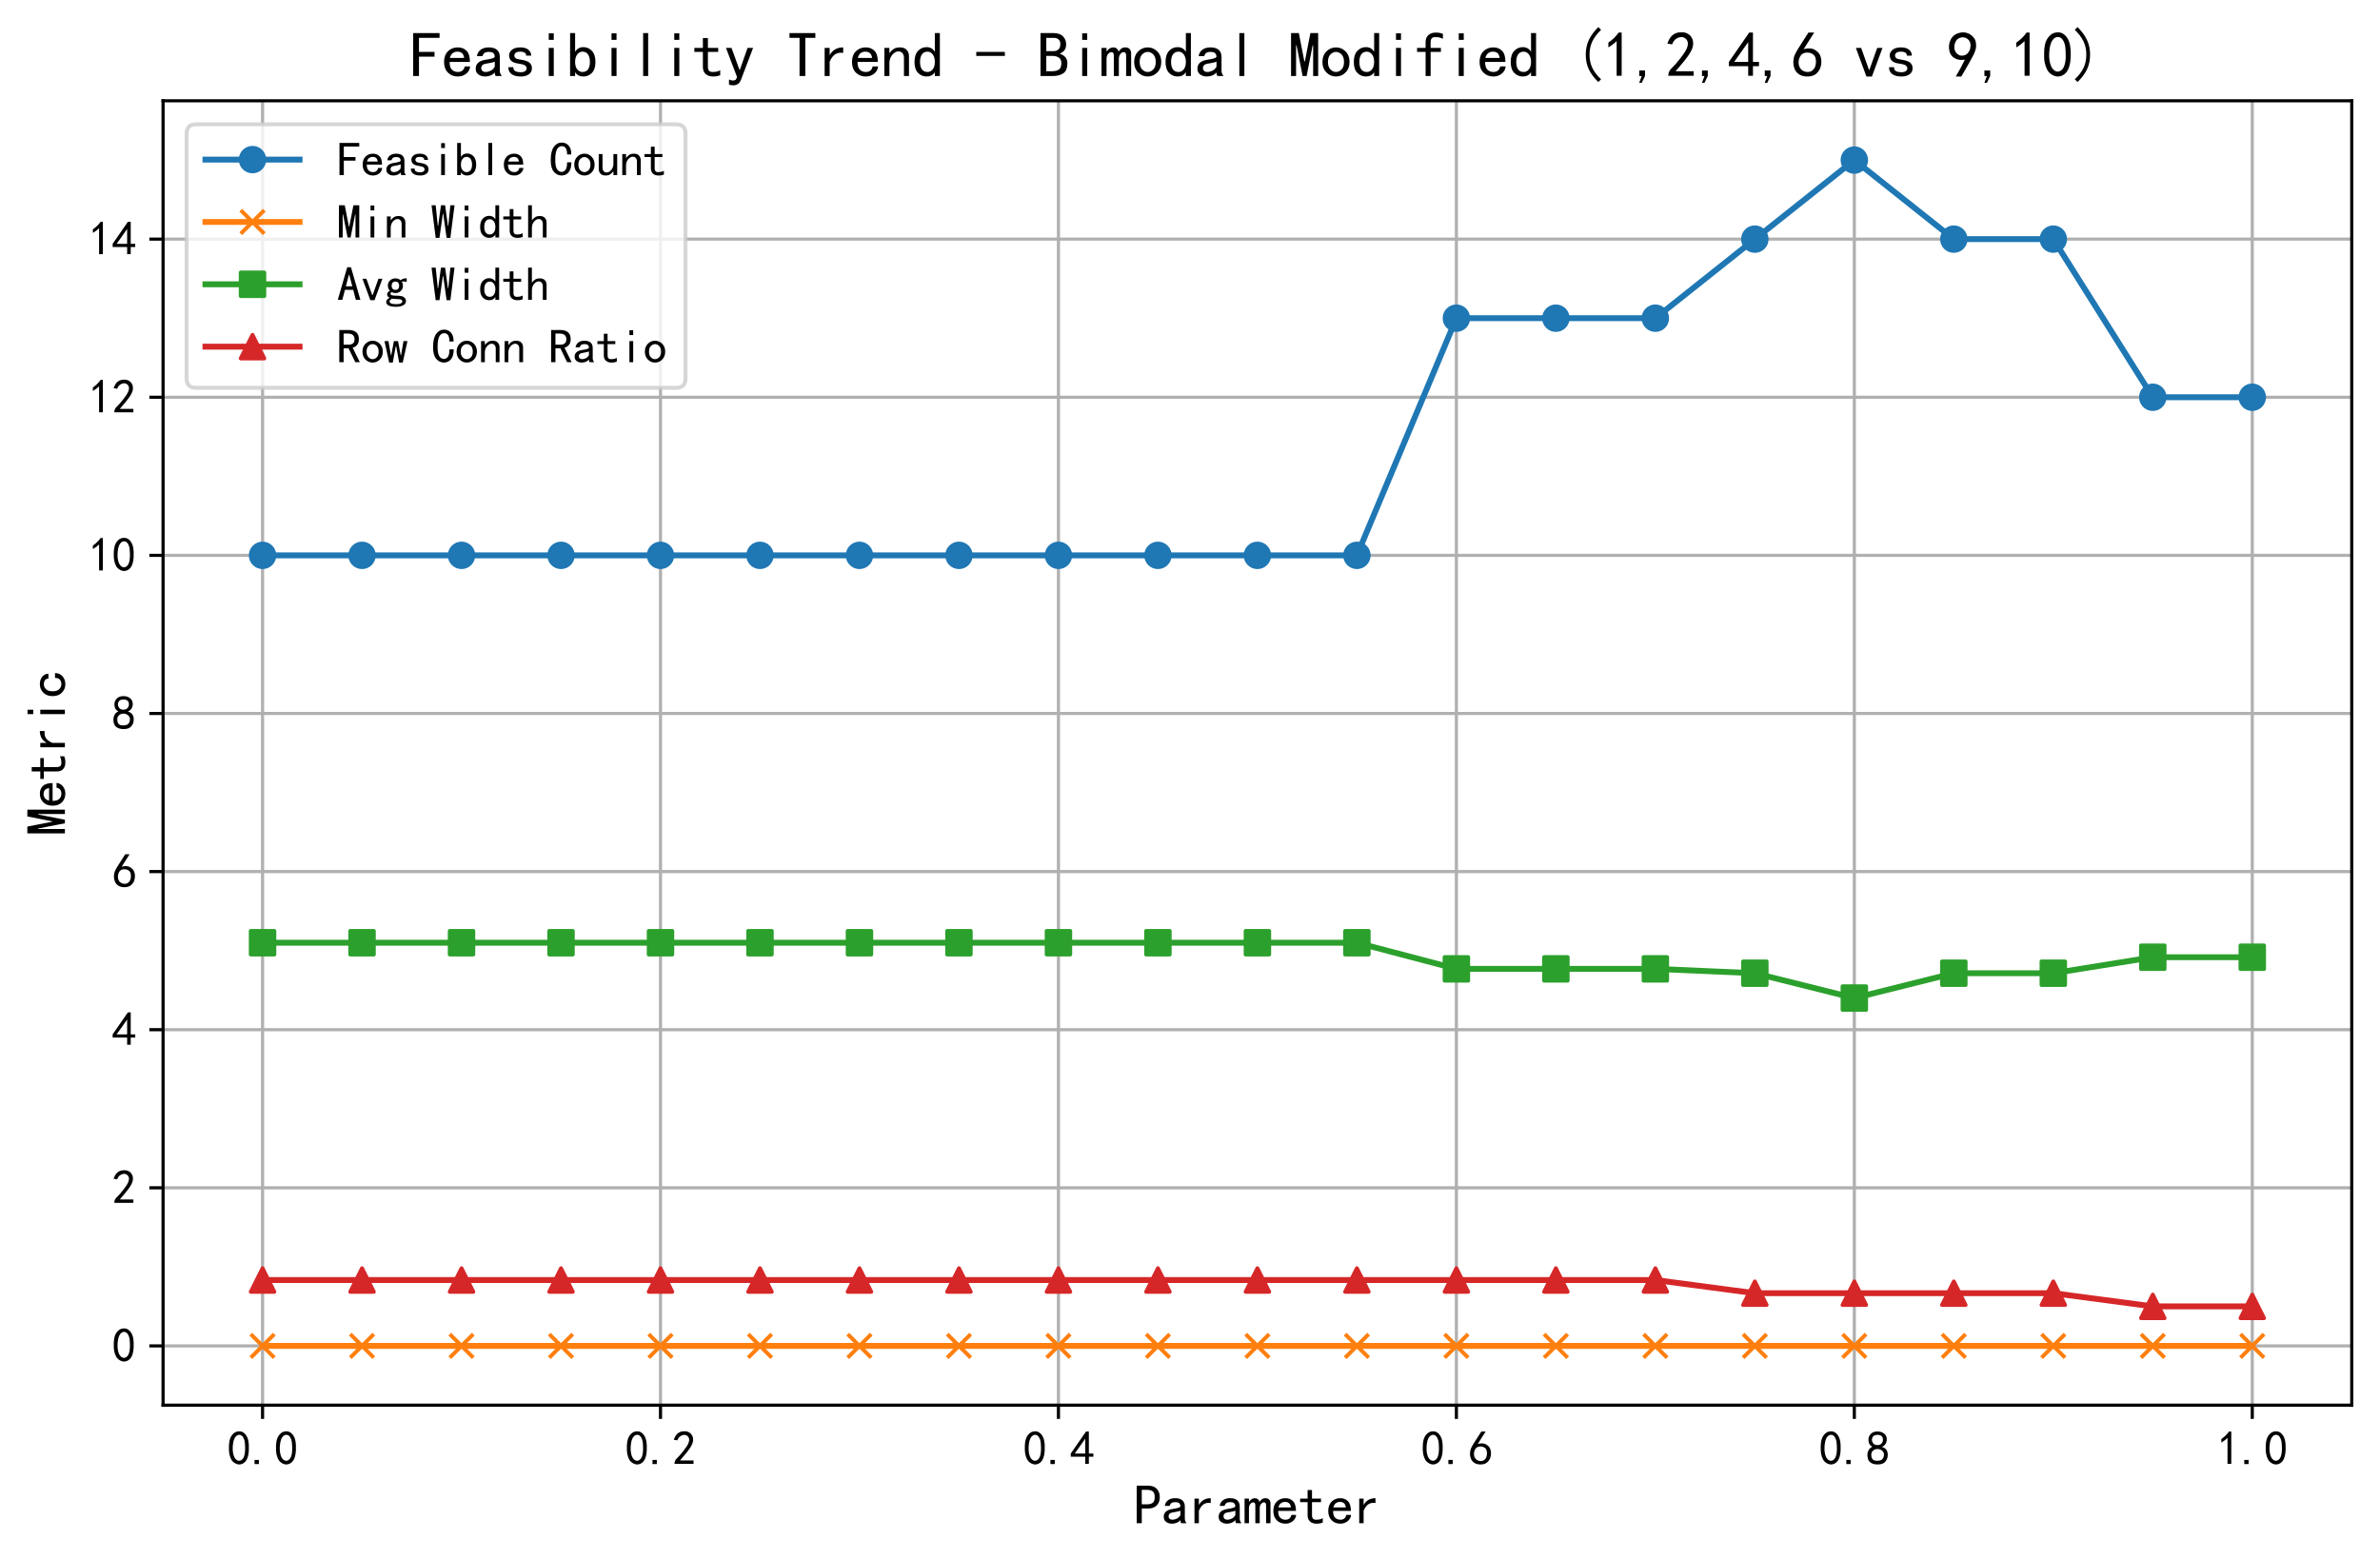 <?xml version="1.0" encoding="utf-8" standalone="no"?>
<!DOCTYPE svg PUBLIC "-//W3C//DTD SVG 1.1//EN"
  "http://www.w3.org/Graphics/SVG/1.1/DTD/svg11.dtd">
<svg xmlns:xlink="http://www.w3.org/1999/xlink" width="606.775pt" height="397.665pt" viewBox="0 0 606.775 397.665" xmlns="http://www.w3.org/2000/svg" version="1.1">
 <defs>
  <style type="text/css">*{stroke-linejoin: round; stroke-linecap: butt}</style>
 </defs>
 <g id="figure_1">
  <g id="patch_1">
   <path d="M 0 397.665 
L 606.775 397.665 
L 606.775 0 
L 0 0 
z
" style="fill: #ffffff"/>
  </g>
  <g id="axes_1">
   <g id="patch_2">
    <path d="M 41.575 358.34 
L 599.575 358.34 
L 599.575 25.7 
L 41.575 25.7 
z
" style="fill: #ffffff"/>
   </g>
   <g id="matplotlib.axis_1">
    <g id="xtick_1">
     <g id="line2d_1">
      <path d="M 66.939 358.34 
L 66.939 25.7 
" clip-path="url(#p6c7bede9c4)" style="fill: none; stroke: #b0b0b0; stroke-width: 0.8; stroke-linecap: square"/>
     </g>
     <g id="line2d_2">
      <defs>
       <path id="m3eab9a7b07" d="M 0 0 
L 0 3.5 
" style="stroke: #000000; stroke-width: 0.8"/>
      </defs>
      <g>
       <use xlink:href="#m3eab9a7b07" x="66.939" y="358.34" style="stroke: #000000; stroke-width: 0.8"/>
      </g>
     </g>
     <g id="text_1">
      <!-- 0.0 -->
      <g transform="translate(57.939 373.59) scale(0.12 -0.12)">
       <defs>
        <path id="SimHei-30" d="M 225 2537 
Q 250 3200 412 3587 
Q 575 3975 875 4225 
Q 1175 4475 1612 4475 
Q 2050 4475 2375 4112 
Q 2700 3750 2800 3200 
Q 2900 2650 2862 1937 
Q 2825 1225 2612 775 
Q 2400 325 1975 150 
Q 1550 -25 1125 187 
Q 700 400 525 750 
Q 350 1100 275 1487 
Q 200 1875 225 2537 
z
M 750 2687 
Q 675 2000 800 1462 
Q 925 925 1212 700 
Q 1500 475 1800 612 
Q 2100 750 2237 1162 
Q 2375 1575 2375 2062 
Q 2375 2550 2337 2950 
Q 2300 3350 2112 3675 
Q 1925 4000 1612 4012 
Q 1300 4025 1062 3700 
Q 825 3375 750 2687 
z
" transform="scale(0.016)"/>
        <path id="SimHei-2e" d="M 1075 125 
L 500 125 
L 500 675 
L 1075 675 
L 1075 125 
z
" transform="scale(0.016)"/>
       </defs>
       <use xlink:href="#SimHei-30"/>
       <use xlink:href="#SimHei-2e" x="50"/>
       <use xlink:href="#SimHei-30" x="100"/>
      </g>
     </g>
    </g>
    <g id="xtick_2">
     <g id="line2d_3">
      <path d="M 168.393 358.34 
L 168.393 25.7 
" clip-path="url(#p6c7bede9c4)" style="fill: none; stroke: #b0b0b0; stroke-width: 0.8; stroke-linecap: square"/>
     </g>
     <g id="line2d_4">
      <g>
       <use xlink:href="#m3eab9a7b07" x="168.393" y="358.34" style="stroke: #000000; stroke-width: 0.8"/>
      </g>
     </g>
     <g id="text_2">
      <!-- 0.2 -->
      <g transform="translate(159.393 373.59) scale(0.12 -0.12)">
       <defs>
        <path id="SimHei-32" d="M 300 250 
Q 325 625 650 925 
Q 975 1225 1475 1862 
Q 1975 2500 2125 2850 
Q 2275 3200 2237 3450 
Q 2200 3700 2000 3862 
Q 1800 4025 1537 4000 
Q 1275 3975 1037 3800 
Q 800 3625 675 3275 
L 200 3350 
Q 400 3925 712 4187 
Q 1025 4450 1450 4475 
Q 1700 4500 1900 4462 
Q 2100 4425 2312 4287 
Q 2525 4150 2662 3875 
Q 2800 3600 2762 3212 
Q 2725 2825 2375 2287 
Q 2025 1750 1025 600 
L 2825 600 
L 2825 150 
L 300 150 
L 300 250 
z
" transform="scale(0.016)"/>
       </defs>
       <use xlink:href="#SimHei-30"/>
       <use xlink:href="#SimHei-2e" x="50"/>
       <use xlink:href="#SimHei-32" x="100"/>
      </g>
     </g>
    </g>
    <g id="xtick_3">
     <g id="line2d_5">
      <path d="M 269.848 358.34 
L 269.848 25.7 
" clip-path="url(#p6c7bede9c4)" style="fill: none; stroke: #b0b0b0; stroke-width: 0.8; stroke-linecap: square"/>
     </g>
     <g id="line2d_6">
      <g>
       <use xlink:href="#m3eab9a7b07" x="269.848" y="358.34" style="stroke: #000000; stroke-width: 0.8"/>
      </g>
     </g>
     <g id="text_3">
      <!-- 0.4 -->
      <g transform="translate(260.848 373.59) scale(0.12 -0.12)">
       <defs>
        <path id="SimHei-34" d="M 2000 1100 
L 75 1100 
L 75 1525 
L 2100 4450 
L 2475 4450 
L 2475 1525 
L 3075 1525 
L 3075 1100 
L 2475 1100 
L 2475 150 
L 2000 150 
L 2000 1100 
z
M 2000 1525 
L 2000 3500 
L 600 1525 
L 2000 1525 
z
" transform="scale(0.016)"/>
       </defs>
       <use xlink:href="#SimHei-30"/>
       <use xlink:href="#SimHei-2e" x="50"/>
       <use xlink:href="#SimHei-34" x="100"/>
      </g>
     </g>
    </g>
    <g id="xtick_4">
     <g id="line2d_7">
      <path d="M 371.302 358.34 
L 371.302 25.7 
" clip-path="url(#p6c7bede9c4)" style="fill: none; stroke: #b0b0b0; stroke-width: 0.8; stroke-linecap: square"/>
     </g>
     <g id="line2d_8">
      <g>
       <use xlink:href="#m3eab9a7b07" x="371.302" y="358.34" style="stroke: #000000; stroke-width: 0.8"/>
      </g>
     </g>
     <g id="text_4">
      <!-- 0.6 -->
      <g transform="translate(362.302 373.59) scale(0.12 -0.12)">
       <defs>
        <path id="SimHei-36" d="M 250 1612 
Q 275 1975 387 2225 
Q 500 2475 725 2850 
L 1750 4450 
L 2325 4450 
L 1275 2800 
Q 1950 2975 2350 2750 
Q 2750 2525 2887 2237 
Q 3025 1950 3037 1612 
Q 3050 1275 2937 950 
Q 2825 625 2537 362 
Q 2250 100 1737 75 
Q 1225 50 862 262 
Q 500 475 362 862 
Q 225 1250 250 1612 
z
M 1025 787 
Q 1250 550 1625 525 
Q 2000 500 2250 775 
Q 2500 1050 2500 1575 
Q 2500 2100 2187 2300 
Q 1875 2500 1487 2450 
Q 1100 2400 925 2075 
Q 750 1750 775 1387 
Q 800 1025 1025 787 
z
" transform="scale(0.016)"/>
       </defs>
       <use xlink:href="#SimHei-30"/>
       <use xlink:href="#SimHei-2e" x="50"/>
       <use xlink:href="#SimHei-36" x="100"/>
      </g>
     </g>
    </g>
    <g id="xtick_5">
     <g id="line2d_9">
      <path d="M 472.757 358.34 
L 472.757 25.7 
" clip-path="url(#p6c7bede9c4)" style="fill: none; stroke: #b0b0b0; stroke-width: 0.8; stroke-linecap: square"/>
     </g>
     <g id="line2d_10">
      <g>
       <use xlink:href="#m3eab9a7b07" x="472.757" y="358.34" style="stroke: #000000; stroke-width: 0.8"/>
      </g>
     </g>
     <g id="text_5">
      <!-- 0.8 -->
      <g transform="translate(463.757 373.59) scale(0.12 -0.12)">
       <defs>
        <path id="SimHei-38" d="M 175 1375 
Q 175 1675 325 1962 
Q 475 2250 825 2425 
Q 525 2600 425 2812 
Q 325 3025 312 3300 
Q 300 3575 387 3775 
Q 475 3975 650 4150 
Q 825 4325 1037 4387 
Q 1250 4450 1500 4450 
Q 1750 4450 1950 4400 
Q 2150 4350 2375 4187 
Q 2600 4025 2700 3725 
Q 2800 3425 2687 3025 
Q 2575 2625 2100 2400 
Q 2525 2275 2700 2012 
Q 2875 1750 2875 1375 
Q 2875 1000 2762 775 
Q 2650 550 2512 400 
Q 2375 250 2137 162 
Q 1900 75 1537 75 
Q 1175 75 912 162 
Q 650 250 475 425 
Q 300 600 237 837 
Q 175 1075 175 1375 
z
M 687 1400 
Q 675 1100 787 875 
Q 900 650 1200 587 
Q 1500 525 1825 600 
Q 2150 675 2275 950 
Q 2400 1225 2362 1500 
Q 2325 1775 2050 1962 
Q 1775 2150 1450 2125 
Q 1125 2100 912 1900 
Q 700 1700 687 1400 
z
M 775 3350 
Q 775 3100 950 2875 
Q 1125 2650 1500 2650 
Q 1875 2650 2062 2875 
Q 2250 3100 2237 3412 
Q 2225 3725 2012 3875 
Q 1800 4025 1437 4000 
Q 1075 3975 925 3787 
Q 775 3600 775 3350 
z
" transform="scale(0.016)"/>
       </defs>
       <use xlink:href="#SimHei-30"/>
       <use xlink:href="#SimHei-2e" x="50"/>
       <use xlink:href="#SimHei-38" x="100"/>
      </g>
     </g>
    </g>
    <g id="xtick_6">
     <g id="line2d_11">
      <path d="M 574.211 358.34 
L 574.211 25.7 
" clip-path="url(#p6c7bede9c4)" style="fill: none; stroke: #b0b0b0; stroke-width: 0.8; stroke-linecap: square"/>
     </g>
     <g id="line2d_12">
      <g>
       <use xlink:href="#m3eab9a7b07" x="574.211" y="358.34" style="stroke: #000000; stroke-width: 0.8"/>
      </g>
     </g>
     <g id="text_6">
      <!-- 1.0 -->
      <g transform="translate(565.211 373.59) scale(0.12 -0.12)">
       <defs>
        <path id="SimHei-31" d="M 1400 3600 
Q 1075 3275 575 2975 
L 575 3450 
Q 1200 3875 1600 4450 
L 1900 4450 
L 1900 150 
L 1400 150 
L 1400 3600 
z
" transform="scale(0.016)"/>
       </defs>
       <use xlink:href="#SimHei-31"/>
       <use xlink:href="#SimHei-2e" x="50"/>
       <use xlink:href="#SimHei-30" x="100"/>
      </g>
     </g>
    </g>
    <g id="text_7">
     <!-- Parameter -->
     <g transform="translate(289.075 388.715) scale(0.14 -0.14)">
      <defs>
       <path id="SimHei-50" d="M 2950 3100 
Q 2950 2500 2600 2150 
Q 2250 1800 1625 1800 
L 900 1800 
L 900 125 
L 325 125 
L 325 4400 
L 1625 4400 
Q 2250 4400 2600 4050 
Q 2950 3700 2950 3100 
z
M 2375 3100 
Q 2375 3575 2150 3750 
Q 1925 3925 1475 3925 
L 900 3925 
L 900 2275 
L 1475 2275 
Q 1925 2275 2150 2450 
Q 2375 2625 2375 3100 
z
" transform="scale(0.016)"/>
       <path id="SimHei-61" d="M 2875 125 
L 2275 125 
Q 2225 175 2200 262 
Q 2175 350 2175 475 
Q 2000 275 1750 175 
Q 1500 75 1225 75 
Q 825 75 550 275 
Q 275 475 275 850 
Q 275 1225 525 1450 
Q 775 1675 1300 1750 
Q 1650 1800 1912 1875 
Q 2175 1950 2175 2075 
Q 2175 2225 2062 2375 
Q 1950 2525 1575 2525 
Q 1275 2525 1137 2412 
Q 1000 2300 950 2100 
L 400 2100 
Q 450 2500 762 2737 
Q 1075 2975 1575 2975 
Q 2125 2975 2400 2725 
Q 2675 2475 2675 2025 
L 2675 650 
Q 2675 500 2725 375 
Q 2775 250 2875 125 
z
M 2175 1050 
L 2175 1550 
Q 2025 1500 1887 1462 
Q 1750 1425 1425 1375 
Q 1050 1325 937 1200 
Q 825 1075 825 900 
Q 825 750 937 637 
Q 1050 525 1275 525 
Q 1500 525 1762 650 
Q 2025 775 2175 1050 
z
" transform="scale(0.016)"/>
       <path id="SimHei-72" d="M 2500 2425 
Q 2025 2500 1700 2287 
Q 1375 2075 1150 1550 
L 1150 125 
L 650 125 
L 650 2925 
L 1150 2925 
L 1150 2200 
Q 1375 2600 1712 2787 
Q 2050 2975 2500 2975 
L 2500 2425 
z
" transform="scale(0.016)"/>
       <path id="SimHei-6d" d="M 3050 125 
L 2550 125 
L 2550 2150 
Q 2550 2300 2500 2400 
Q 2450 2500 2300 2500 
Q 2125 2500 1975 2312 
Q 1825 2125 1825 1825 
L 1825 125 
L 1325 125 
L 1325 2150 
Q 1325 2300 1275 2400 
Q 1225 2500 1075 2500 
Q 900 2500 750 2312 
Q 600 2125 600 1825 
L 600 125 
L 100 125 
L 100 2925 
L 600 2925 
L 600 2550 
Q 725 2750 900 2862 
Q 1075 2975 1275 2975 
Q 1475 2975 1612 2862 
Q 1750 2750 1800 2550 
Q 1925 2750 2087 2862 
Q 2250 2975 2450 2975 
Q 2750 2975 2900 2812 
Q 3050 2650 3050 2350 
L 3050 125 
z
" transform="scale(0.016)"/>
       <path id="SimHei-65" d="M 2850 1075 
Q 2800 625 2450 350 
Q 2100 75 1625 75 
Q 1025 75 637 462 
Q 250 850 250 1525 
Q 250 2200 637 2587 
Q 1025 2975 1625 2975 
Q 2150 2975 2487 2637 
Q 2825 2300 2825 1525 
L 800 1525 
Q 800 975 1037 750 
Q 1275 525 1625 525 
Q 1900 525 2075 662 
Q 2250 800 2300 1075 
L 2850 1075 
z
M 2250 1925 
Q 2200 2275 2025 2412 
Q 1850 2550 1575 2550 
Q 1325 2550 1125 2412 
Q 925 2275 825 1925 
L 2250 1925 
z
" transform="scale(0.016)"/>
       <path id="SimHei-74" d="M 2750 200 
Q 2625 150 2462 112 
Q 2300 75 2025 75 
Q 1575 75 1300 325 
Q 1025 575 1025 1025 
L 1025 2525 
L 175 2525 
L 175 2925 
L 1025 2925 
L 1025 3900 
L 1525 3900 
L 1525 2925 
L 2550 2925 
L 2550 2525 
L 1525 2525 
L 1525 1000 
Q 1525 800 1625 662 
Q 1725 525 2000 525 
Q 2275 525 2450 575 
Q 2625 625 2750 700 
L 2750 200 
z
" transform="scale(0.016)"/>
      </defs>
      <use xlink:href="#SimHei-50"/>
      <use xlink:href="#SimHei-61" x="50"/>
      <use xlink:href="#SimHei-72" x="100"/>
      <use xlink:href="#SimHei-61" x="150"/>
      <use xlink:href="#SimHei-6d" x="200"/>
      <use xlink:href="#SimHei-65" x="250"/>
      <use xlink:href="#SimHei-74" x="300"/>
      <use xlink:href="#SimHei-65" x="350"/>
      <use xlink:href="#SimHei-72" x="400"/>
     </g>
    </g>
   </g>
   <g id="matplotlib.axis_2">
    <g id="ytick_1">
     <g id="line2d_13">
      <path d="M 41.575 343.22 
L 599.575 343.22 
" clip-path="url(#p6c7bede9c4)" style="fill: none; stroke: #b0b0b0; stroke-width: 0.8; stroke-linecap: square"/>
     </g>
     <g id="line2d_14">
      <defs>
       <path id="m592e2179b7" d="M 0 0 
L -3.5 0 
" style="stroke: #000000; stroke-width: 0.8"/>
      </defs>
      <g>
       <use xlink:href="#m592e2179b7" x="41.575" y="343.22" style="stroke: #000000; stroke-width: 0.8"/>
      </g>
     </g>
     <g id="text_8">
      <!-- 0 -->
      <g transform="translate(28.575 347.345) scale(0.12 -0.12)">
       <use xlink:href="#SimHei-30"/>
      </g>
     </g>
    </g>
    <g id="ytick_2">
     <g id="line2d_15">
      <path d="M 41.575 302.9 
L 599.575 302.9 
" clip-path="url(#p6c7bede9c4)" style="fill: none; stroke: #b0b0b0; stroke-width: 0.8; stroke-linecap: square"/>
     </g>
     <g id="line2d_16">
      <g>
       <use xlink:href="#m592e2179b7" x="41.575" y="302.9" style="stroke: #000000; stroke-width: 0.8"/>
      </g>
     </g>
     <g id="text_9">
      <!-- 2 -->
      <g transform="translate(28.575 307.025) scale(0.12 -0.12)">
       <use xlink:href="#SimHei-32"/>
      </g>
     </g>
    </g>
    <g id="ytick_3">
     <g id="line2d_17">
      <path d="M 41.575 262.58 
L 599.575 262.58 
" clip-path="url(#p6c7bede9c4)" style="fill: none; stroke: #b0b0b0; stroke-width: 0.8; stroke-linecap: square"/>
     </g>
     <g id="line2d_18">
      <g>
       <use xlink:href="#m592e2179b7" x="41.575" y="262.58" style="stroke: #000000; stroke-width: 0.8"/>
      </g>
     </g>
     <g id="text_10">
      <!-- 4 -->
      <g transform="translate(28.575 266.705) scale(0.12 -0.12)">
       <use xlink:href="#SimHei-34"/>
      </g>
     </g>
    </g>
    <g id="ytick_4">
     <g id="line2d_19">
      <path d="M 41.575 222.26 
L 599.575 222.26 
" clip-path="url(#p6c7bede9c4)" style="fill: none; stroke: #b0b0b0; stroke-width: 0.8; stroke-linecap: square"/>
     </g>
     <g id="line2d_20">
      <g>
       <use xlink:href="#m592e2179b7" x="41.575" y="222.26" style="stroke: #000000; stroke-width: 0.8"/>
      </g>
     </g>
     <g id="text_11">
      <!-- 6 -->
      <g transform="translate(28.575 226.385) scale(0.12 -0.12)">
       <use xlink:href="#SimHei-36"/>
      </g>
     </g>
    </g>
    <g id="ytick_5">
     <g id="line2d_21">
      <path d="M 41.575 181.94 
L 599.575 181.94 
" clip-path="url(#p6c7bede9c4)" style="fill: none; stroke: #b0b0b0; stroke-width: 0.8; stroke-linecap: square"/>
     </g>
     <g id="line2d_22">
      <g>
       <use xlink:href="#m592e2179b7" x="41.575" y="181.94" style="stroke: #000000; stroke-width: 0.8"/>
      </g>
     </g>
     <g id="text_12">
      <!-- 8 -->
      <g transform="translate(28.575 186.065) scale(0.12 -0.12)">
       <use xlink:href="#SimHei-38"/>
      </g>
     </g>
    </g>
    <g id="ytick_6">
     <g id="line2d_23">
      <path d="M 41.575 141.62 
L 599.575 141.62 
" clip-path="url(#p6c7bede9c4)" style="fill: none; stroke: #b0b0b0; stroke-width: 0.8; stroke-linecap: square"/>
     </g>
     <g id="line2d_24">
      <g>
       <use xlink:href="#m592e2179b7" x="41.575" y="141.62" style="stroke: #000000; stroke-width: 0.8"/>
      </g>
     </g>
     <g id="text_13">
      <!-- 10 -->
      <g transform="translate(22.575 145.745) scale(0.12 -0.12)">
       <use xlink:href="#SimHei-31"/>
       <use xlink:href="#SimHei-30" x="50"/>
      </g>
     </g>
    </g>
    <g id="ytick_7">
     <g id="line2d_25">
      <path d="M 41.575 101.3 
L 599.575 101.3 
" clip-path="url(#p6c7bede9c4)" style="fill: none; stroke: #b0b0b0; stroke-width: 0.8; stroke-linecap: square"/>
     </g>
     <g id="line2d_26">
      <g>
       <use xlink:href="#m592e2179b7" x="41.575" y="101.3" style="stroke: #000000; stroke-width: 0.8"/>
      </g>
     </g>
     <g id="text_14">
      <!-- 12 -->
      <g transform="translate(22.575 105.425) scale(0.12 -0.12)">
       <use xlink:href="#SimHei-31"/>
       <use xlink:href="#SimHei-32" x="50"/>
      </g>
     </g>
    </g>
    <g id="ytick_8">
     <g id="line2d_27">
      <path d="M 41.575 60.98 
L 599.575 60.98 
" clip-path="url(#p6c7bede9c4)" style="fill: none; stroke: #b0b0b0; stroke-width: 0.8; stroke-linecap: square"/>
     </g>
     <g id="line2d_28">
      <g>
       <use xlink:href="#m592e2179b7" x="41.575" y="60.98" style="stroke: #000000; stroke-width: 0.8"/>
      </g>
     </g>
     <g id="text_15">
      <!-- 14 -->
      <g transform="translate(22.575 65.105) scale(0.12 -0.12)">
       <use xlink:href="#SimHei-31"/>
       <use xlink:href="#SimHei-34" x="50"/>
      </g>
     </g>
    </g>
    <g id="text_16">
     <!-- Metric -->
     <g transform="translate(16.825 213.02) rotate(-90) scale(0.14 -0.14)">
      <defs>
       <path id="SimHei-4d" d="M 2925 125 
L 2425 125 
L 2425 3175 
L 2375 3175 
L 1775 125 
L 1375 125 
L 775 3175 
L 725 3175 
L 725 125 
L 225 125 
L 225 4400 
L 1000 4400 
L 1550 1575 
L 1600 1575 
L 2150 4400 
L 2925 4400 
L 2925 125 
z
" transform="scale(0.016)"/>
       <path id="SimHei-69" d="M 1800 3725 
L 1300 3725 
L 1300 4375 
L 1800 4375 
L 1800 3725 
z
M 1800 125 
L 1300 125 
L 1300 2925 
L 1800 2925 
L 1800 125 
z
" transform="scale(0.016)"/>
       <path id="SimHei-63" d="M 2850 1250 
Q 2850 725 2487 400 
Q 2125 75 1575 75 
Q 1025 75 625 462 
Q 225 850 225 1525 
Q 225 2200 625 2587 
Q 1025 2975 1575 2975 
Q 2125 2975 2450 2687 
Q 2775 2400 2775 2000 
L 2225 2000 
Q 2200 2300 2012 2412 
Q 1825 2525 1575 2525 
Q 1275 2525 1025 2287 
Q 775 2050 775 1525 
Q 775 1000 1025 762 
Q 1275 525 1575 525 
Q 1900 525 2100 700 
Q 2300 875 2300 1250 
L 2850 1250 
z
" transform="scale(0.016)"/>
      </defs>
      <use xlink:href="#SimHei-4d"/>
      <use xlink:href="#SimHei-65" x="50"/>
      <use xlink:href="#SimHei-74" x="100"/>
      <use xlink:href="#SimHei-72" x="150"/>
      <use xlink:href="#SimHei-69" x="200"/>
      <use xlink:href="#SimHei-63" x="250"/>
     </g>
    </g>
   </g>
   <g id="line2d_29">
    <path d="M 66.939 141.62 
L 92.302 141.62 
L 117.666 141.62 
L 143.03 141.62 
L 168.393 141.62 
L 193.757 141.62 
L 219.12 141.62 
L 244.484 141.62 
L 269.848 141.62 
L 295.211 141.62 
L 320.575 141.62 
L 345.939 141.62 
L 371.302 81.14 
L 396.666 81.14 
L 422.03 81.14 
L 447.393 60.98 
L 472.757 40.82 
L 498.12 60.98 
L 523.484 60.98 
L 548.848 101.3 
L 574.211 101.3 
" clip-path="url(#p6c7bede9c4)" style="fill: none; stroke: #1f77b4; stroke-width: 1.5; stroke-linecap: square"/>
    <defs>
     <path id="m6a462cf0c9" d="M 0 3 
C 0.796 3 1.559 2.684 2.121 2.121 
C 2.684 1.559 3 0.796 3 0 
C 3 -0.796 2.684 -1.559 2.121 -2.121 
C 1.559 -2.684 0.796 -3 0 -3 
C -0.796 -3 -1.559 -2.684 -2.121 -2.121 
C -2.684 -1.559 -3 -0.796 -3 0 
C -3 0.796 -2.684 1.559 -2.121 2.121 
C -1.559 2.684 -0.796 3 0 3 
z
" style="stroke: #1f77b4"/>
    </defs>
    <g clip-path="url(#p6c7bede9c4)">
     <use xlink:href="#m6a462cf0c9" x="66.939" y="141.62" style="fill: #1f77b4; stroke: #1f77b4"/>
     <use xlink:href="#m6a462cf0c9" x="92.302" y="141.62" style="fill: #1f77b4; stroke: #1f77b4"/>
     <use xlink:href="#m6a462cf0c9" x="117.666" y="141.62" style="fill: #1f77b4; stroke: #1f77b4"/>
     <use xlink:href="#m6a462cf0c9" x="143.03" y="141.62" style="fill: #1f77b4; stroke: #1f77b4"/>
     <use xlink:href="#m6a462cf0c9" x="168.393" y="141.62" style="fill: #1f77b4; stroke: #1f77b4"/>
     <use xlink:href="#m6a462cf0c9" x="193.757" y="141.62" style="fill: #1f77b4; stroke: #1f77b4"/>
     <use xlink:href="#m6a462cf0c9" x="219.12" y="141.62" style="fill: #1f77b4; stroke: #1f77b4"/>
     <use xlink:href="#m6a462cf0c9" x="244.484" y="141.62" style="fill: #1f77b4; stroke: #1f77b4"/>
     <use xlink:href="#m6a462cf0c9" x="269.848" y="141.62" style="fill: #1f77b4; stroke: #1f77b4"/>
     <use xlink:href="#m6a462cf0c9" x="295.211" y="141.62" style="fill: #1f77b4; stroke: #1f77b4"/>
     <use xlink:href="#m6a462cf0c9" x="320.575" y="141.62" style="fill: #1f77b4; stroke: #1f77b4"/>
     <use xlink:href="#m6a462cf0c9" x="345.939" y="141.62" style="fill: #1f77b4; stroke: #1f77b4"/>
     <use xlink:href="#m6a462cf0c9" x="371.302" y="81.14" style="fill: #1f77b4; stroke: #1f77b4"/>
     <use xlink:href="#m6a462cf0c9" x="396.666" y="81.14" style="fill: #1f77b4; stroke: #1f77b4"/>
     <use xlink:href="#m6a462cf0c9" x="422.03" y="81.14" style="fill: #1f77b4; stroke: #1f77b4"/>
     <use xlink:href="#m6a462cf0c9" x="447.393" y="60.98" style="fill: #1f77b4; stroke: #1f77b4"/>
     <use xlink:href="#m6a462cf0c9" x="472.757" y="40.82" style="fill: #1f77b4; stroke: #1f77b4"/>
     <use xlink:href="#m6a462cf0c9" x="498.12" y="60.98" style="fill: #1f77b4; stroke: #1f77b4"/>
     <use xlink:href="#m6a462cf0c9" x="523.484" y="60.98" style="fill: #1f77b4; stroke: #1f77b4"/>
     <use xlink:href="#m6a462cf0c9" x="548.848" y="101.3" style="fill: #1f77b4; stroke: #1f77b4"/>
     <use xlink:href="#m6a462cf0c9" x="574.211" y="101.3" style="fill: #1f77b4; stroke: #1f77b4"/>
    </g>
   </g>
   <g id="line2d_30">
    <path d="M 66.939 343.22 
L 92.302 343.22 
L 117.666 343.22 
L 143.03 343.22 
L 168.393 343.22 
L 193.757 343.22 
L 219.12 343.22 
L 244.484 343.22 
L 269.848 343.22 
L 295.211 343.22 
L 320.575 343.22 
L 345.939 343.22 
L 371.302 343.22 
L 396.666 343.22 
L 422.03 343.22 
L 447.393 343.22 
L 472.757 343.22 
L 498.12 343.22 
L 523.484 343.22 
L 548.848 343.22 
L 574.211 343.22 
" clip-path="url(#p6c7bede9c4)" style="fill: none; stroke: #ff7f0e; stroke-width: 1.5; stroke-linecap: square"/>
    <defs>
     <path id="m6459569ec9" d="M -3 3 
L 3 -3 
M -3 -3 
L 3 3 
" style="stroke: #ff7f0e"/>
    </defs>
    <g clip-path="url(#p6c7bede9c4)">
     <use xlink:href="#m6459569ec9" x="66.939" y="343.22" style="fill: #ff7f0e; stroke: #ff7f0e"/>
     <use xlink:href="#m6459569ec9" x="92.302" y="343.22" style="fill: #ff7f0e; stroke: #ff7f0e"/>
     <use xlink:href="#m6459569ec9" x="117.666" y="343.22" style="fill: #ff7f0e; stroke: #ff7f0e"/>
     <use xlink:href="#m6459569ec9" x="143.03" y="343.22" style="fill: #ff7f0e; stroke: #ff7f0e"/>
     <use xlink:href="#m6459569ec9" x="168.393" y="343.22" style="fill: #ff7f0e; stroke: #ff7f0e"/>
     <use xlink:href="#m6459569ec9" x="193.757" y="343.22" style="fill: #ff7f0e; stroke: #ff7f0e"/>
     <use xlink:href="#m6459569ec9" x="219.12" y="343.22" style="fill: #ff7f0e; stroke: #ff7f0e"/>
     <use xlink:href="#m6459569ec9" x="244.484" y="343.22" style="fill: #ff7f0e; stroke: #ff7f0e"/>
     <use xlink:href="#m6459569ec9" x="269.848" y="343.22" style="fill: #ff7f0e; stroke: #ff7f0e"/>
     <use xlink:href="#m6459569ec9" x="295.211" y="343.22" style="fill: #ff7f0e; stroke: #ff7f0e"/>
     <use xlink:href="#m6459569ec9" x="320.575" y="343.22" style="fill: #ff7f0e; stroke: #ff7f0e"/>
     <use xlink:href="#m6459569ec9" x="345.939" y="343.22" style="fill: #ff7f0e; stroke: #ff7f0e"/>
     <use xlink:href="#m6459569ec9" x="371.302" y="343.22" style="fill: #ff7f0e; stroke: #ff7f0e"/>
     <use xlink:href="#m6459569ec9" x="396.666" y="343.22" style="fill: #ff7f0e; stroke: #ff7f0e"/>
     <use xlink:href="#m6459569ec9" x="422.03" y="343.22" style="fill: #ff7f0e; stroke: #ff7f0e"/>
     <use xlink:href="#m6459569ec9" x="447.393" y="343.22" style="fill: #ff7f0e; stroke: #ff7f0e"/>
     <use xlink:href="#m6459569ec9" x="472.757" y="343.22" style="fill: #ff7f0e; stroke: #ff7f0e"/>
     <use xlink:href="#m6459569ec9" x="498.12" y="343.22" style="fill: #ff7f0e; stroke: #ff7f0e"/>
     <use xlink:href="#m6459569ec9" x="523.484" y="343.22" style="fill: #ff7f0e; stroke: #ff7f0e"/>
     <use xlink:href="#m6459569ec9" x="548.848" y="343.22" style="fill: #ff7f0e; stroke: #ff7f0e"/>
     <use xlink:href="#m6459569ec9" x="574.211" y="343.22" style="fill: #ff7f0e; stroke: #ff7f0e"/>
    </g>
   </g>
   <g id="line2d_31">
    <path d="M 66.939 240.404 
L 92.302 240.404 
L 117.666 240.404 
L 143.03 240.404 
L 168.393 240.404 
L 193.757 240.404 
L 219.12 240.404 
L 244.484 240.404 
L 269.848 240.404 
L 295.211 240.404 
L 320.575 240.404 
L 345.939 240.404 
L 371.302 247.072 
L 396.666 247.072 
L 422.03 247.072 
L 447.393 248.18 
L 472.757 254.516 
L 498.12 248.18 
L 523.484 248.18 
L 548.848 244.1 
L 574.211 244.1 
" clip-path="url(#p6c7bede9c4)" style="fill: none; stroke: #2ca02c; stroke-width: 1.5; stroke-linecap: square"/>
    <defs>
     <path id="m9bcb522ed4" d="M -3 3 
L 3 3 
L 3 -3 
L -3 -3 
z
" style="stroke: #2ca02c; stroke-linejoin: miter"/>
    </defs>
    <g clip-path="url(#p6c7bede9c4)">
     <use xlink:href="#m9bcb522ed4" x="66.939" y="240.404" style="fill: #2ca02c; stroke: #2ca02c; stroke-linejoin: miter"/>
     <use xlink:href="#m9bcb522ed4" x="92.302" y="240.404" style="fill: #2ca02c; stroke: #2ca02c; stroke-linejoin: miter"/>
     <use xlink:href="#m9bcb522ed4" x="117.666" y="240.404" style="fill: #2ca02c; stroke: #2ca02c; stroke-linejoin: miter"/>
     <use xlink:href="#m9bcb522ed4" x="143.03" y="240.404" style="fill: #2ca02c; stroke: #2ca02c; stroke-linejoin: miter"/>
     <use xlink:href="#m9bcb522ed4" x="168.393" y="240.404" style="fill: #2ca02c; stroke: #2ca02c; stroke-linejoin: miter"/>
     <use xlink:href="#m9bcb522ed4" x="193.757" y="240.404" style="fill: #2ca02c; stroke: #2ca02c; stroke-linejoin: miter"/>
     <use xlink:href="#m9bcb522ed4" x="219.12" y="240.404" style="fill: #2ca02c; stroke: #2ca02c; stroke-linejoin: miter"/>
     <use xlink:href="#m9bcb522ed4" x="244.484" y="240.404" style="fill: #2ca02c; stroke: #2ca02c; stroke-linejoin: miter"/>
     <use xlink:href="#m9bcb522ed4" x="269.848" y="240.404" style="fill: #2ca02c; stroke: #2ca02c; stroke-linejoin: miter"/>
     <use xlink:href="#m9bcb522ed4" x="295.211" y="240.404" style="fill: #2ca02c; stroke: #2ca02c; stroke-linejoin: miter"/>
     <use xlink:href="#m9bcb522ed4" x="320.575" y="240.404" style="fill: #2ca02c; stroke: #2ca02c; stroke-linejoin: miter"/>
     <use xlink:href="#m9bcb522ed4" x="345.939" y="240.404" style="fill: #2ca02c; stroke: #2ca02c; stroke-linejoin: miter"/>
     <use xlink:href="#m9bcb522ed4" x="371.302" y="247.072" style="fill: #2ca02c; stroke: #2ca02c; stroke-linejoin: miter"/>
     <use xlink:href="#m9bcb522ed4" x="396.666" y="247.072" style="fill: #2ca02c; stroke: #2ca02c; stroke-linejoin: miter"/>
     <use xlink:href="#m9bcb522ed4" x="422.03" y="247.072" style="fill: #2ca02c; stroke: #2ca02c; stroke-linejoin: miter"/>
     <use xlink:href="#m9bcb522ed4" x="447.393" y="248.18" style="fill: #2ca02c; stroke: #2ca02c; stroke-linejoin: miter"/>
     <use xlink:href="#m9bcb522ed4" x="472.757" y="254.516" style="fill: #2ca02c; stroke: #2ca02c; stroke-linejoin: miter"/>
     <use xlink:href="#m9bcb522ed4" x="498.12" y="248.18" style="fill: #2ca02c; stroke: #2ca02c; stroke-linejoin: miter"/>
     <use xlink:href="#m9bcb522ed4" x="523.484" y="248.18" style="fill: #2ca02c; stroke: #2ca02c; stroke-linejoin: miter"/>
     <use xlink:href="#m9bcb522ed4" x="548.848" y="244.1" style="fill: #2ca02c; stroke: #2ca02c; stroke-linejoin: miter"/>
     <use xlink:href="#m9bcb522ed4" x="574.211" y="244.1" style="fill: #2ca02c; stroke: #2ca02c; stroke-linejoin: miter"/>
    </g>
   </g>
   <g id="line2d_32">
    <path d="M 66.939 326.42 
L 92.302 326.42 
L 117.666 326.42 
L 143.03 326.42 
L 168.393 326.42 
L 193.757 326.42 
L 219.12 326.42 
L 244.484 326.42 
L 269.848 326.42 
L 295.211 326.42 
L 320.575 326.42 
L 345.939 326.42 
L 371.302 326.42 
L 396.666 326.42 
L 422.03 326.42 
L 447.393 329.78 
L 472.757 329.78 
L 498.12 329.78 
L 523.484 329.78 
L 548.848 333.14 
L 574.211 333.14 
" clip-path="url(#p6c7bede9c4)" style="fill: none; stroke: #d62728; stroke-width: 1.5; stroke-linecap: square"/>
    <defs>
     <path id="mc25e6e19c8" d="M 0 -3 
L -3 3 
L 3 3 
z
" style="stroke: #d62728; stroke-linejoin: miter"/>
    </defs>
    <g clip-path="url(#p6c7bede9c4)">
     <use xlink:href="#mc25e6e19c8" x="66.939" y="326.42" style="fill: #d62728; stroke: #d62728; stroke-linejoin: miter"/>
     <use xlink:href="#mc25e6e19c8" x="92.302" y="326.42" style="fill: #d62728; stroke: #d62728; stroke-linejoin: miter"/>
     <use xlink:href="#mc25e6e19c8" x="117.666" y="326.42" style="fill: #d62728; stroke: #d62728; stroke-linejoin: miter"/>
     <use xlink:href="#mc25e6e19c8" x="143.03" y="326.42" style="fill: #d62728; stroke: #d62728; stroke-linejoin: miter"/>
     <use xlink:href="#mc25e6e19c8" x="168.393" y="326.42" style="fill: #d62728; stroke: #d62728; stroke-linejoin: miter"/>
     <use xlink:href="#mc25e6e19c8" x="193.757" y="326.42" style="fill: #d62728; stroke: #d62728; stroke-linejoin: miter"/>
     <use xlink:href="#mc25e6e19c8" x="219.12" y="326.42" style="fill: #d62728; stroke: #d62728; stroke-linejoin: miter"/>
     <use xlink:href="#mc25e6e19c8" x="244.484" y="326.42" style="fill: #d62728; stroke: #d62728; stroke-linejoin: miter"/>
     <use xlink:href="#mc25e6e19c8" x="269.848" y="326.42" style="fill: #d62728; stroke: #d62728; stroke-linejoin: miter"/>
     <use xlink:href="#mc25e6e19c8" x="295.211" y="326.42" style="fill: #d62728; stroke: #d62728; stroke-linejoin: miter"/>
     <use xlink:href="#mc25e6e19c8" x="320.575" y="326.42" style="fill: #d62728; stroke: #d62728; stroke-linejoin: miter"/>
     <use xlink:href="#mc25e6e19c8" x="345.939" y="326.42" style="fill: #d62728; stroke: #d62728; stroke-linejoin: miter"/>
     <use xlink:href="#mc25e6e19c8" x="371.302" y="326.42" style="fill: #d62728; stroke: #d62728; stroke-linejoin: miter"/>
     <use xlink:href="#mc25e6e19c8" x="396.666" y="326.42" style="fill: #d62728; stroke: #d62728; stroke-linejoin: miter"/>
     <use xlink:href="#mc25e6e19c8" x="422.03" y="326.42" style="fill: #d62728; stroke: #d62728; stroke-linejoin: miter"/>
     <use xlink:href="#mc25e6e19c8" x="447.393" y="329.78" style="fill: #d62728; stroke: #d62728; stroke-linejoin: miter"/>
     <use xlink:href="#mc25e6e19c8" x="472.757" y="329.78" style="fill: #d62728; stroke: #d62728; stroke-linejoin: miter"/>
     <use xlink:href="#mc25e6e19c8" x="498.12" y="329.78" style="fill: #d62728; stroke: #d62728; stroke-linejoin: miter"/>
     <use xlink:href="#mc25e6e19c8" x="523.484" y="329.78" style="fill: #d62728; stroke: #d62728; stroke-linejoin: miter"/>
     <use xlink:href="#mc25e6e19c8" x="548.848" y="333.14" style="fill: #d62728; stroke: #d62728; stroke-linejoin: miter"/>
     <use xlink:href="#mc25e6e19c8" x="574.211" y="333.14" style="fill: #d62728; stroke: #d62728; stroke-linejoin: miter"/>
    </g>
   </g>
   <g id="patch_3">
    <path d="M 41.575 358.34 
L 41.575 25.7 
" style="fill: none; stroke: #000000; stroke-width: 0.8; stroke-linejoin: miter; stroke-linecap: square"/>
   </g>
   <g id="patch_4">
    <path d="M 599.575 358.34 
L 599.575 25.7 
" style="fill: none; stroke: #000000; stroke-width: 0.8; stroke-linejoin: miter; stroke-linecap: square"/>
   </g>
   <g id="patch_5">
    <path d="M 41.575 358.34 
L 599.575 358.34 
" style="fill: none; stroke: #000000; stroke-width: 0.8; stroke-linejoin: miter; stroke-linecap: square"/>
   </g>
   <g id="patch_6">
    <path d="M 41.575 25.7 
L 599.575 25.7 
" style="fill: none; stroke: #000000; stroke-width: 0.8; stroke-linejoin: miter; stroke-linecap: square"/>
   </g>
   <g id="text_17">
    <!-- Feasibility Trend - Bimodal Modified (1,2,4,6 vs 9,10) -->
    <g transform="translate(104.575 19.7) scale(0.16 -0.16)">
     <defs>
      <path id="SimHei-46" d="M 2925 3925 
L 875 3925 
L 875 2525 
L 2425 2525 
L 2425 2050 
L 875 2050 
L 875 125 
L 300 125 
L 300 4400 
L 2925 4400 
L 2925 3925 
z
" transform="scale(0.016)"/>
      <path id="SimHei-73" d="M 2750 900 
Q 2750 500 2437 287 
Q 2125 75 1650 75 
Q 1050 75 725 312 
Q 400 550 400 1000 
L 900 1000 
Q 900 700 1112 600 
Q 1325 500 1625 500 
Q 1925 500 2075 612 
Q 2225 725 2225 900 
Q 2225 1025 2100 1150 
Q 1975 1275 1475 1350 
Q 900 1425 687 1637 
Q 475 1850 475 2200 
Q 475 2500 762 2737 
Q 1050 2975 1600 2975 
Q 2100 2975 2387 2750 
Q 2675 2525 2675 2150 
L 2175 2150 
Q 2175 2375 2012 2462 
Q 1850 2550 1600 2550 
Q 1275 2550 1137 2437 
Q 1000 2325 1000 2175 
Q 1000 2000 1125 1900 
Q 1250 1800 1650 1750 
Q 2300 1650 2525 1437 
Q 2750 1225 2750 900 
z
" transform="scale(0.016)"/>
      <path id="SimHei-62" d="M 2825 1525 
Q 2825 800 2475 437 
Q 2125 75 1625 75 
Q 1350 75 1150 175 
Q 950 275 800 500 
L 800 125 
L 300 125 
L 300 4400 
L 800 4400 
L 800 2550 
Q 950 2775 1150 2887 
Q 1350 3000 1625 3000 
Q 2125 3000 2475 2625 
Q 2825 2250 2825 1525 
z
M 2275 1525 
Q 2275 2000 2087 2275 
Q 1900 2550 1525 2550 
Q 1225 2550 1012 2275 
Q 800 2000 800 1525 
Q 800 1050 1012 787 
Q 1225 525 1525 525 
Q 1900 525 2087 787 
Q 2275 1050 2275 1525 
z
" transform="scale(0.016)"/>
      <path id="SimHei-6c" d="M 1825 125 
L 1325 125 
L 1325 4400 
L 1825 4400 
L 1825 125 
z
" transform="scale(0.016)"/>
      <path id="SimHei-79" d="M 2900 2925 
L 1750 -100 
Q 1650 -450 1450 -625 
Q 1250 -800 950 -800 
Q 825 -800 712 -787 
Q 600 -775 500 -725 
L 500 -225 
Q 600 -275 700 -300 
Q 800 -325 875 -325 
Q 1075 -325 1150 -262 
Q 1225 -200 1300 25 
L 200 2925 
L 750 2925 
L 1550 725 
L 1575 725 
L 2350 2925 
L 2900 2925 
z
" transform="scale(0.016)"/>
      <path id="SimHei-20" transform="scale(0.016)"/>
      <path id="SimHei-54" d="M 2850 3925 
L 1850 3925 
L 1850 125 
L 1275 125 
L 1275 3925 
L 275 3925 
L 275 4400 
L 2850 4400 
L 2850 3925 
z
" transform="scale(0.016)"/>
      <path id="SimHei-6e" d="M 2800 125 
L 2300 125 
L 2300 1925 
Q 2300 2225 2150 2400 
Q 2000 2575 1750 2575 
Q 1425 2575 1137 2237 
Q 850 1900 850 1400 
L 850 125 
L 350 125 
L 350 2925 
L 850 2925 
L 850 2400 
Q 1050 2675 1287 2825 
Q 1525 2975 1900 2975 
Q 2350 2975 2575 2725 
Q 2800 2475 2800 2100 
L 2800 125 
z
" transform="scale(0.016)"/>
      <path id="SimHei-64" d="M 2750 125 
L 2250 125 
L 2250 500 
Q 2100 275 1900 175 
Q 1700 75 1425 75 
Q 925 75 575 437 
Q 225 800 225 1525 
Q 225 2250 575 2625 
Q 925 3000 1425 3000 
Q 1700 3000 1900 2887 
Q 2100 2775 2250 2550 
L 2250 4400 
L 2750 4400 
L 2750 125 
z
M 2250 1525 
Q 2250 2000 2037 2275 
Q 1825 2550 1525 2550 
Q 1150 2550 962 2275 
Q 775 2000 775 1525 
Q 775 1050 962 787 
Q 1150 525 1525 525 
Q 1825 525 2037 787 
Q 2250 1050 2250 1525 
z
" transform="scale(0.016)"/>
      <path id="SimHei-2d" d="M 2975 2125 
L 125 2125 
L 125 2525 
L 2975 2525 
L 2975 2125 
z
" transform="scale(0.016)"/>
      <path id="SimHei-42" d="M 2950 1400 
Q 2950 675 2550 400 
Q 2150 125 1525 125 
L 275 125 
L 275 4400 
L 1575 4400 
Q 2200 4400 2512 4075 
Q 2825 3750 2825 3300 
Q 2825 2850 2612 2637 
Q 2400 2425 2175 2350 
Q 2475 2275 2712 2037 
Q 2950 1800 2950 1400 
z
M 2250 3300 
Q 2250 3625 2062 3775 
Q 1875 3925 1600 3925 
L 850 3925 
L 850 2600 
L 1575 2600 
Q 1850 2600 2050 2762 
Q 2250 2925 2250 3300 
z
M 2350 1400 
Q 2350 1800 2087 1962 
Q 1825 2125 1500 2125 
L 850 2125 
L 850 600 
L 1425 600 
Q 1875 600 2112 775 
Q 2350 950 2350 1400 
z
" transform="scale(0.016)"/>
      <path id="SimHei-6f" d="M 2925 1525 
Q 2925 875 2525 475 
Q 2125 75 1575 75 
Q 1025 75 625 475 
Q 225 875 225 1525 
Q 225 2175 625 2575 
Q 1025 2975 1575 2975 
Q 2125 2975 2525 2575 
Q 2925 2175 2925 1525 
z
M 2375 1525 
Q 2375 2025 2125 2275 
Q 1875 2525 1575 2525 
Q 1275 2525 1025 2275 
Q 775 2025 775 1525 
Q 775 1025 1025 775 
Q 1275 525 1575 525 
Q 1875 525 2125 775 
Q 2375 1025 2375 1525 
z
" transform="scale(0.016)"/>
      <path id="SimHei-66" d="M 2850 3825 
Q 2725 3900 2550 3950 
Q 2375 4000 2100 4000 
Q 1825 4000 1725 3862 
Q 1625 3725 1625 3525 
L 1625 2925 
L 2650 2925 
L 2650 2525 
L 1625 2525 
L 1625 125 
L 1125 125 
L 1125 2525 
L 275 2525 
L 275 2925 
L 1125 2925 
L 1125 3500 
Q 1125 3950 1400 4200 
Q 1675 4450 2125 4450 
Q 2400 4450 2562 4412 
Q 2725 4375 2850 4325 
L 2850 3825 
z
" transform="scale(0.016)"/>
      <path id="SimHei-28" d="M 2975 -200 
L 2700 -475 
Q 2075 125 1762 775 
Q 1450 1425 1450 2250 
Q 1450 3075 1762 3725 
Q 2075 4375 2700 5000 
L 2975 4725 
Q 2400 4175 2112 3587 
Q 1825 3000 1825 2250 
Q 1825 1500 2112 912 
Q 2400 325 2975 -200 
z
" transform="scale(0.016)"/>
      <path id="SimHei-2c" d="M 1100 125 
L 775 -550 
L 525 -550 
L 775 125 
L 525 125 
L 525 675 
L 1100 675 
L 1100 125 
z
" transform="scale(0.016)"/>
      <path id="SimHei-76" d="M 2875 2925 
L 1825 75 
L 1275 75 
L 225 2925 
L 750 2925 
L 1525 750 
L 1575 750 
L 2350 2925 
L 2875 2925 
z
" transform="scale(0.016)"/>
      <path id="SimHei-39" d="M 800 75 
Q 1350 1000 1700 1750 
Q 1075 1650 662 1912 
Q 250 2175 162 2625 
Q 75 3075 175 3437 
Q 275 3800 487 4037 
Q 700 4275 1000 4375 
Q 1300 4475 1537 4475 
Q 1775 4475 2025 4375 
Q 2275 4275 2475 4075 
Q 2675 3875 2750 3662 
Q 2825 3450 2825 3112 
Q 2825 2775 2575 2250 
Q 2325 1725 1350 75 
L 800 75 
z
M 662 2875 
Q 700 2550 937 2337 
Q 1175 2125 1450 2150 
Q 1725 2175 1887 2300 
Q 2050 2425 2200 2725 
Q 2300 3100 2250 3362 
Q 2200 3625 1987 3800 
Q 1775 3975 1525 3975 
Q 1375 4000 1137 3900 
Q 900 3800 762 3500 
Q 625 3200 662 2875 
z
" transform="scale(0.016)"/>
      <path id="SimHei-29" d="M 1675 2250 
Q 1675 1425 1362 775 
Q 1050 125 425 -475 
L 150 -200 
Q 725 325 1012 912 
Q 1300 1500 1300 2250 
Q 1300 3000 1012 3587 
Q 725 4175 150 4725 
L 425 5000 
Q 1050 4375 1362 3725 
Q 1675 3075 1675 2250 
z
" transform="scale(0.016)"/>
     </defs>
     <use xlink:href="#SimHei-46"/>
     <use xlink:href="#SimHei-65" x="50"/>
     <use xlink:href="#SimHei-61" x="100"/>
     <use xlink:href="#SimHei-73" x="150"/>
     <use xlink:href="#SimHei-69" x="200"/>
     <use xlink:href="#SimHei-62" x="250"/>
     <use xlink:href="#SimHei-69" x="300"/>
     <use xlink:href="#SimHei-6c" x="350"/>
     <use xlink:href="#SimHei-69" x="400"/>
     <use xlink:href="#SimHei-74" x="450"/>
     <use xlink:href="#SimHei-79" x="500"/>
     <use xlink:href="#SimHei-20" x="550"/>
     <use xlink:href="#SimHei-54" x="600"/>
     <use xlink:href="#SimHei-72" x="650"/>
     <use xlink:href="#SimHei-65" x="700"/>
     <use xlink:href="#SimHei-6e" x="750"/>
     <use xlink:href="#SimHei-64" x="800"/>
     <use xlink:href="#SimHei-20" x="850"/>
     <use xlink:href="#SimHei-2d" x="900"/>
     <use xlink:href="#SimHei-20" x="950"/>
     <use xlink:href="#SimHei-42" x="1000"/>
     <use xlink:href="#SimHei-69" x="1050"/>
     <use xlink:href="#SimHei-6d" x="1100"/>
     <use xlink:href="#SimHei-6f" x="1150"/>
     <use xlink:href="#SimHei-64" x="1200"/>
     <use xlink:href="#SimHei-61" x="1250"/>
     <use xlink:href="#SimHei-6c" x="1300"/>
     <use xlink:href="#SimHei-20" x="1350"/>
     <use xlink:href="#SimHei-4d" x="1400"/>
     <use xlink:href="#SimHei-6f" x="1450"/>
     <use xlink:href="#SimHei-64" x="1500"/>
     <use xlink:href="#SimHei-69" x="1550"/>
     <use xlink:href="#SimHei-66" x="1600"/>
     <use xlink:href="#SimHei-69" x="1650"/>
     <use xlink:href="#SimHei-65" x="1700"/>
     <use xlink:href="#SimHei-64" x="1750"/>
     <use xlink:href="#SimHei-20" x="1800"/>
     <use xlink:href="#SimHei-28" x="1850"/>
     <use xlink:href="#SimHei-31" x="1900"/>
     <use xlink:href="#SimHei-2c" x="1950"/>
     <use xlink:href="#SimHei-32" x="2000"/>
     <use xlink:href="#SimHei-2c" x="2050"/>
     <use xlink:href="#SimHei-34" x="2100"/>
     <use xlink:href="#SimHei-2c" x="2150"/>
     <use xlink:href="#SimHei-36" x="2200"/>
     <use xlink:href="#SimHei-20" x="2250"/>
     <use xlink:href="#SimHei-76" x="2300"/>
     <use xlink:href="#SimHei-73" x="2350"/>
     <use xlink:href="#SimHei-20" x="2400"/>
     <use xlink:href="#SimHei-39" x="2450"/>
     <use xlink:href="#SimHei-2c" x="2500"/>
     <use xlink:href="#SimHei-31" x="2550"/>
     <use xlink:href="#SimHei-30" x="2600"/>
     <use xlink:href="#SimHei-29" x="2650"/>
    </g>
   </g>
   <g id="legend_1">
    <g id="patch_7">
     <path d="M 49.975 98.9 
L 172.375 98.9 
Q 174.775 98.9 174.775 96.5 
L 174.775 34.1 
Q 174.775 31.7 172.375 31.7 
L 49.975 31.7 
Q 47.575 31.7 47.575 34.1 
L 47.575 96.5 
Q 47.575 98.9 49.975 98.9 
z
" style="fill: #ffffff; opacity: 0.8; stroke: #cccccc; stroke-linejoin: miter"/>
    </g>
    <g id="line2d_33">
     <path d="M 52.375 40.7 
L 64.375 40.7 
L 76.375 40.7 
" style="fill: none; stroke: #1f77b4; stroke-width: 1.5; stroke-linecap: square"/>
     <g>
      <use xlink:href="#m6a462cf0c9" x="64.375" y="40.7" style="fill: #1f77b4; stroke: #1f77b4"/>
     </g>
    </g>
    <g id="text_18">
     <!-- Feasible Count -->
     <g transform="translate(85.975 44.9) scale(0.12 -0.12)">
      <defs>
       <path id="SimHei-43" d="M 2975 1825 
Q 2950 875 2575 475 
Q 2200 75 1675 75 
Q 1075 75 650 562 
Q 225 1050 225 2125 
Q 225 3300 637 3875 
Q 1050 4450 1700 4450 
Q 2250 4450 2612 4037 
Q 2975 3625 2950 2875 
L 2400 2875 
Q 2400 3425 2225 3700 
Q 2050 3975 1700 3975 
Q 1300 3975 1062 3562 
Q 825 3150 825 2175 
Q 825 1275 1062 912 
Q 1300 550 1675 550 
Q 1950 550 2175 812 
Q 2400 1075 2400 1825 
L 2975 1825 
z
" transform="scale(0.016)"/>
       <path id="SimHei-75" d="M 2800 125 
L 2300 125 
L 2300 650 
Q 2100 375 1862 225 
Q 1625 75 1250 75 
Q 800 75 575 325 
Q 350 575 350 950 
L 350 2925 
L 850 2925 
L 850 1125 
Q 850 825 1000 650 
Q 1150 475 1400 475 
Q 1725 475 2012 812 
Q 2300 1150 2300 1650 
L 2300 2925 
L 2800 2925 
L 2800 125 
z
" transform="scale(0.016)"/>
      </defs>
      <use xlink:href="#SimHei-46"/>
      <use xlink:href="#SimHei-65" x="50"/>
      <use xlink:href="#SimHei-61" x="100"/>
      <use xlink:href="#SimHei-73" x="150"/>
      <use xlink:href="#SimHei-69" x="200"/>
      <use xlink:href="#SimHei-62" x="250"/>
      <use xlink:href="#SimHei-6c" x="300"/>
      <use xlink:href="#SimHei-65" x="350"/>
      <use xlink:href="#SimHei-20" x="400"/>
      <use xlink:href="#SimHei-43" x="450"/>
      <use xlink:href="#SimHei-6f" x="500"/>
      <use xlink:href="#SimHei-75" x="550"/>
      <use xlink:href="#SimHei-6e" x="600"/>
      <use xlink:href="#SimHei-74" x="650"/>
     </g>
    </g>
    <g id="line2d_34">
     <path d="M 52.375 56.6 
L 64.375 56.6 
L 76.375 56.6 
" style="fill: none; stroke: #ff7f0e; stroke-width: 1.5; stroke-linecap: square"/>
     <g>
      <use xlink:href="#m6459569ec9" x="64.375" y="56.6" style="fill: #ff7f0e; stroke: #ff7f0e"/>
     </g>
    </g>
    <g id="text_19">
     <!-- Min Width -->
     <g transform="translate(85.975 60.8) scale(0.12 -0.12)">
      <defs>
       <path id="SimHei-57" d="M 3075 4400 
L 2525 75 
L 2025 75 
L 1575 3275 
L 1525 3275 
L 1075 75 
L 575 75 
L 25 4400 
L 575 4400 
L 850 1675 
L 900 1675 
L 1275 4400 
L 1825 4400 
L 2200 1675 
L 2250 1675 
L 2525 4400 
L 3075 4400 
z
" transform="scale(0.016)"/>
       <path id="SimHei-68" d="M 2800 125 
L 2300 125 
L 2300 1925 
Q 2300 2225 2150 2400 
Q 2000 2575 1750 2575 
Q 1425 2575 1137 2237 
Q 850 1900 850 1400 
L 850 125 
L 350 125 
L 350 4400 
L 850 4400 
L 850 2400 
Q 1050 2675 1287 2825 
Q 1525 2975 1900 2975 
Q 2350 2975 2575 2725 
Q 2800 2475 2800 2100 
L 2800 125 
z
" transform="scale(0.016)"/>
      </defs>
      <use xlink:href="#SimHei-4d"/>
      <use xlink:href="#SimHei-69" x="50"/>
      <use xlink:href="#SimHei-6e" x="100"/>
      <use xlink:href="#SimHei-20" x="150"/>
      <use xlink:href="#SimHei-57" x="200"/>
      <use xlink:href="#SimHei-69" x="250"/>
      <use xlink:href="#SimHei-64" x="300"/>
      <use xlink:href="#SimHei-74" x="350"/>
      <use xlink:href="#SimHei-68" x="400"/>
     </g>
    </g>
    <g id="line2d_35">
     <path d="M 52.375 72.5 
L 64.375 72.5 
L 76.375 72.5 
" style="fill: none; stroke: #2ca02c; stroke-width: 1.5; stroke-linecap: square"/>
     <g>
      <use xlink:href="#m9bcb522ed4" x="64.375" y="72.5" style="fill: #2ca02c; stroke: #2ca02c; stroke-linejoin: miter"/>
     </g>
    </g>
    <g id="text_20">
     <!-- Avg Width -->
     <g transform="translate(85.975 76.7) scale(0.12 -0.12)">
      <defs>
       <path id="SimHei-41" d="M 3075 125 
L 2475 125 
L 2125 1450 
L 1025 1450 
L 675 125 
L 75 125 
L 1325 4450 
L 1825 4450 
L 3075 125 
z
M 2000 1925 
L 1600 3450 
L 1550 3450 
L 1150 1925 
L 2000 1925 
z
" transform="scale(0.016)"/>
       <path id="SimHei-67" d="M 2975 2500 
Q 2800 2550 2637 2562 
Q 2475 2575 2300 2525 
Q 2375 2450 2425 2337 
Q 2475 2225 2475 2000 
Q 2475 1575 2187 1300 
Q 1900 1025 1475 1025 
Q 1375 1025 1212 1062 
Q 1050 1100 950 1150 
Q 875 1100 850 1050 
Q 825 1000 825 925 
Q 825 800 1000 737 
Q 1175 675 1625 675 
Q 2350 675 2612 475 
Q 2875 275 2875 -25 
Q 2875 -425 2487 -612 
Q 2100 -800 1575 -800 
Q 900 -800 575 -625 
Q 250 -450 250 -150 
Q 250 0 375 150 
Q 500 300 700 400 
Q 550 475 462 587 
Q 375 700 375 875 
Q 375 1025 487 1137 
Q 600 1250 750 1325 
Q 625 1450 550 1625 
Q 475 1800 475 2000 
Q 475 2425 762 2700 
Q 1050 2975 1475 2975 
Q 1700 2975 1862 2912 
Q 2025 2850 2150 2725 
Q 2350 2875 2550 2937 
Q 2750 3000 2975 2975 
L 2975 2500 
z
M 1975 2000 
Q 1975 2250 1850 2400 
Q 1725 2550 1475 2550 
Q 1225 2550 1100 2400 
Q 975 2250 975 2000 
Q 975 1750 1100 1600 
Q 1225 1450 1475 1450 
Q 1725 1450 1850 1600 
Q 1975 1750 1975 2000 
z
M 2400 -75 
Q 2400 25 2287 125 
Q 2175 225 1725 225 
Q 1625 225 1450 237 
Q 1275 250 1050 275 
Q 850 200 775 100 
Q 700 0 700 -100 
Q 700 -250 900 -350 
Q 1100 -450 1600 -450 
Q 2025 -450 2212 -337 
Q 2400 -225 2400 -75 
z
" transform="scale(0.016)"/>
      </defs>
      <use xlink:href="#SimHei-41"/>
      <use xlink:href="#SimHei-76" x="50"/>
      <use xlink:href="#SimHei-67" x="100"/>
      <use xlink:href="#SimHei-20" x="150"/>
      <use xlink:href="#SimHei-57" x="200"/>
      <use xlink:href="#SimHei-69" x="250"/>
      <use xlink:href="#SimHei-64" x="300"/>
      <use xlink:href="#SimHei-74" x="350"/>
      <use xlink:href="#SimHei-68" x="400"/>
     </g>
    </g>
    <g id="line2d_36">
     <path d="M 52.375 88.4 
L 64.375 88.4 
L 76.375 88.4 
" style="fill: none; stroke: #d62728; stroke-width: 1.5; stroke-linecap: square"/>
     <g>
      <use xlink:href="#mc25e6e19c8" x="64.375" y="88.4" style="fill: #d62728; stroke: #d62728; stroke-linejoin: miter"/>
     </g>
    </g>
    <g id="text_21">
     <!-- Row Conn Ratio -->
     <g transform="translate(85.975 92.6) scale(0.12 -0.12)">
      <defs>
       <path id="SimHei-52" d="M 3000 125 
L 2400 125 
L 1500 1975 
L 850 1975 
L 850 125 
L 275 125 
L 275 4400 
L 1525 4400 
Q 2125 4400 2500 4112 
Q 2875 3825 2875 3175 
Q 2875 2675 2625 2400 
Q 2375 2125 2050 2050 
L 3000 125 
z
M 2300 3175 
Q 2300 3525 2087 3725 
Q 1875 3925 1400 3925 
L 850 3925 
L 850 2450 
L 1550 2450 
Q 1850 2450 2075 2612 
Q 2300 2775 2300 3175 
z
" transform="scale(0.016)"/>
       <path id="SimHei-77" d="M 3075 2925 
L 2450 75 
L 1975 75 
L 1575 2250 
L 1525 2250 
L 1125 75 
L 650 75 
L 25 2925 
L 550 2925 
L 875 1050 
L 925 1050 
L 1275 2925 
L 1825 2925 
L 2175 1050 
L 2225 1050 
L 2550 2925 
L 3075 2925 
z
" transform="scale(0.016)"/>
      </defs>
      <use xlink:href="#SimHei-52"/>
      <use xlink:href="#SimHei-6f" x="50"/>
      <use xlink:href="#SimHei-77" x="100"/>
      <use xlink:href="#SimHei-20" x="150"/>
      <use xlink:href="#SimHei-43" x="200"/>
      <use xlink:href="#SimHei-6f" x="250"/>
      <use xlink:href="#SimHei-6e" x="300"/>
      <use xlink:href="#SimHei-6e" x="350"/>
      <use xlink:href="#SimHei-20" x="400"/>
      <use xlink:href="#SimHei-52" x="450"/>
      <use xlink:href="#SimHei-61" x="500"/>
      <use xlink:href="#SimHei-74" x="550"/>
      <use xlink:href="#SimHei-69" x="600"/>
      <use xlink:href="#SimHei-6f" x="650"/>
     </g>
    </g>
   </g>
  </g>
 </g>
 <defs>
  <clipPath id="p6c7bede9c4">
   <rect x="41.575" y="25.7" width="558" height="332.64"/>
  </clipPath>
 </defs>
</svg>
